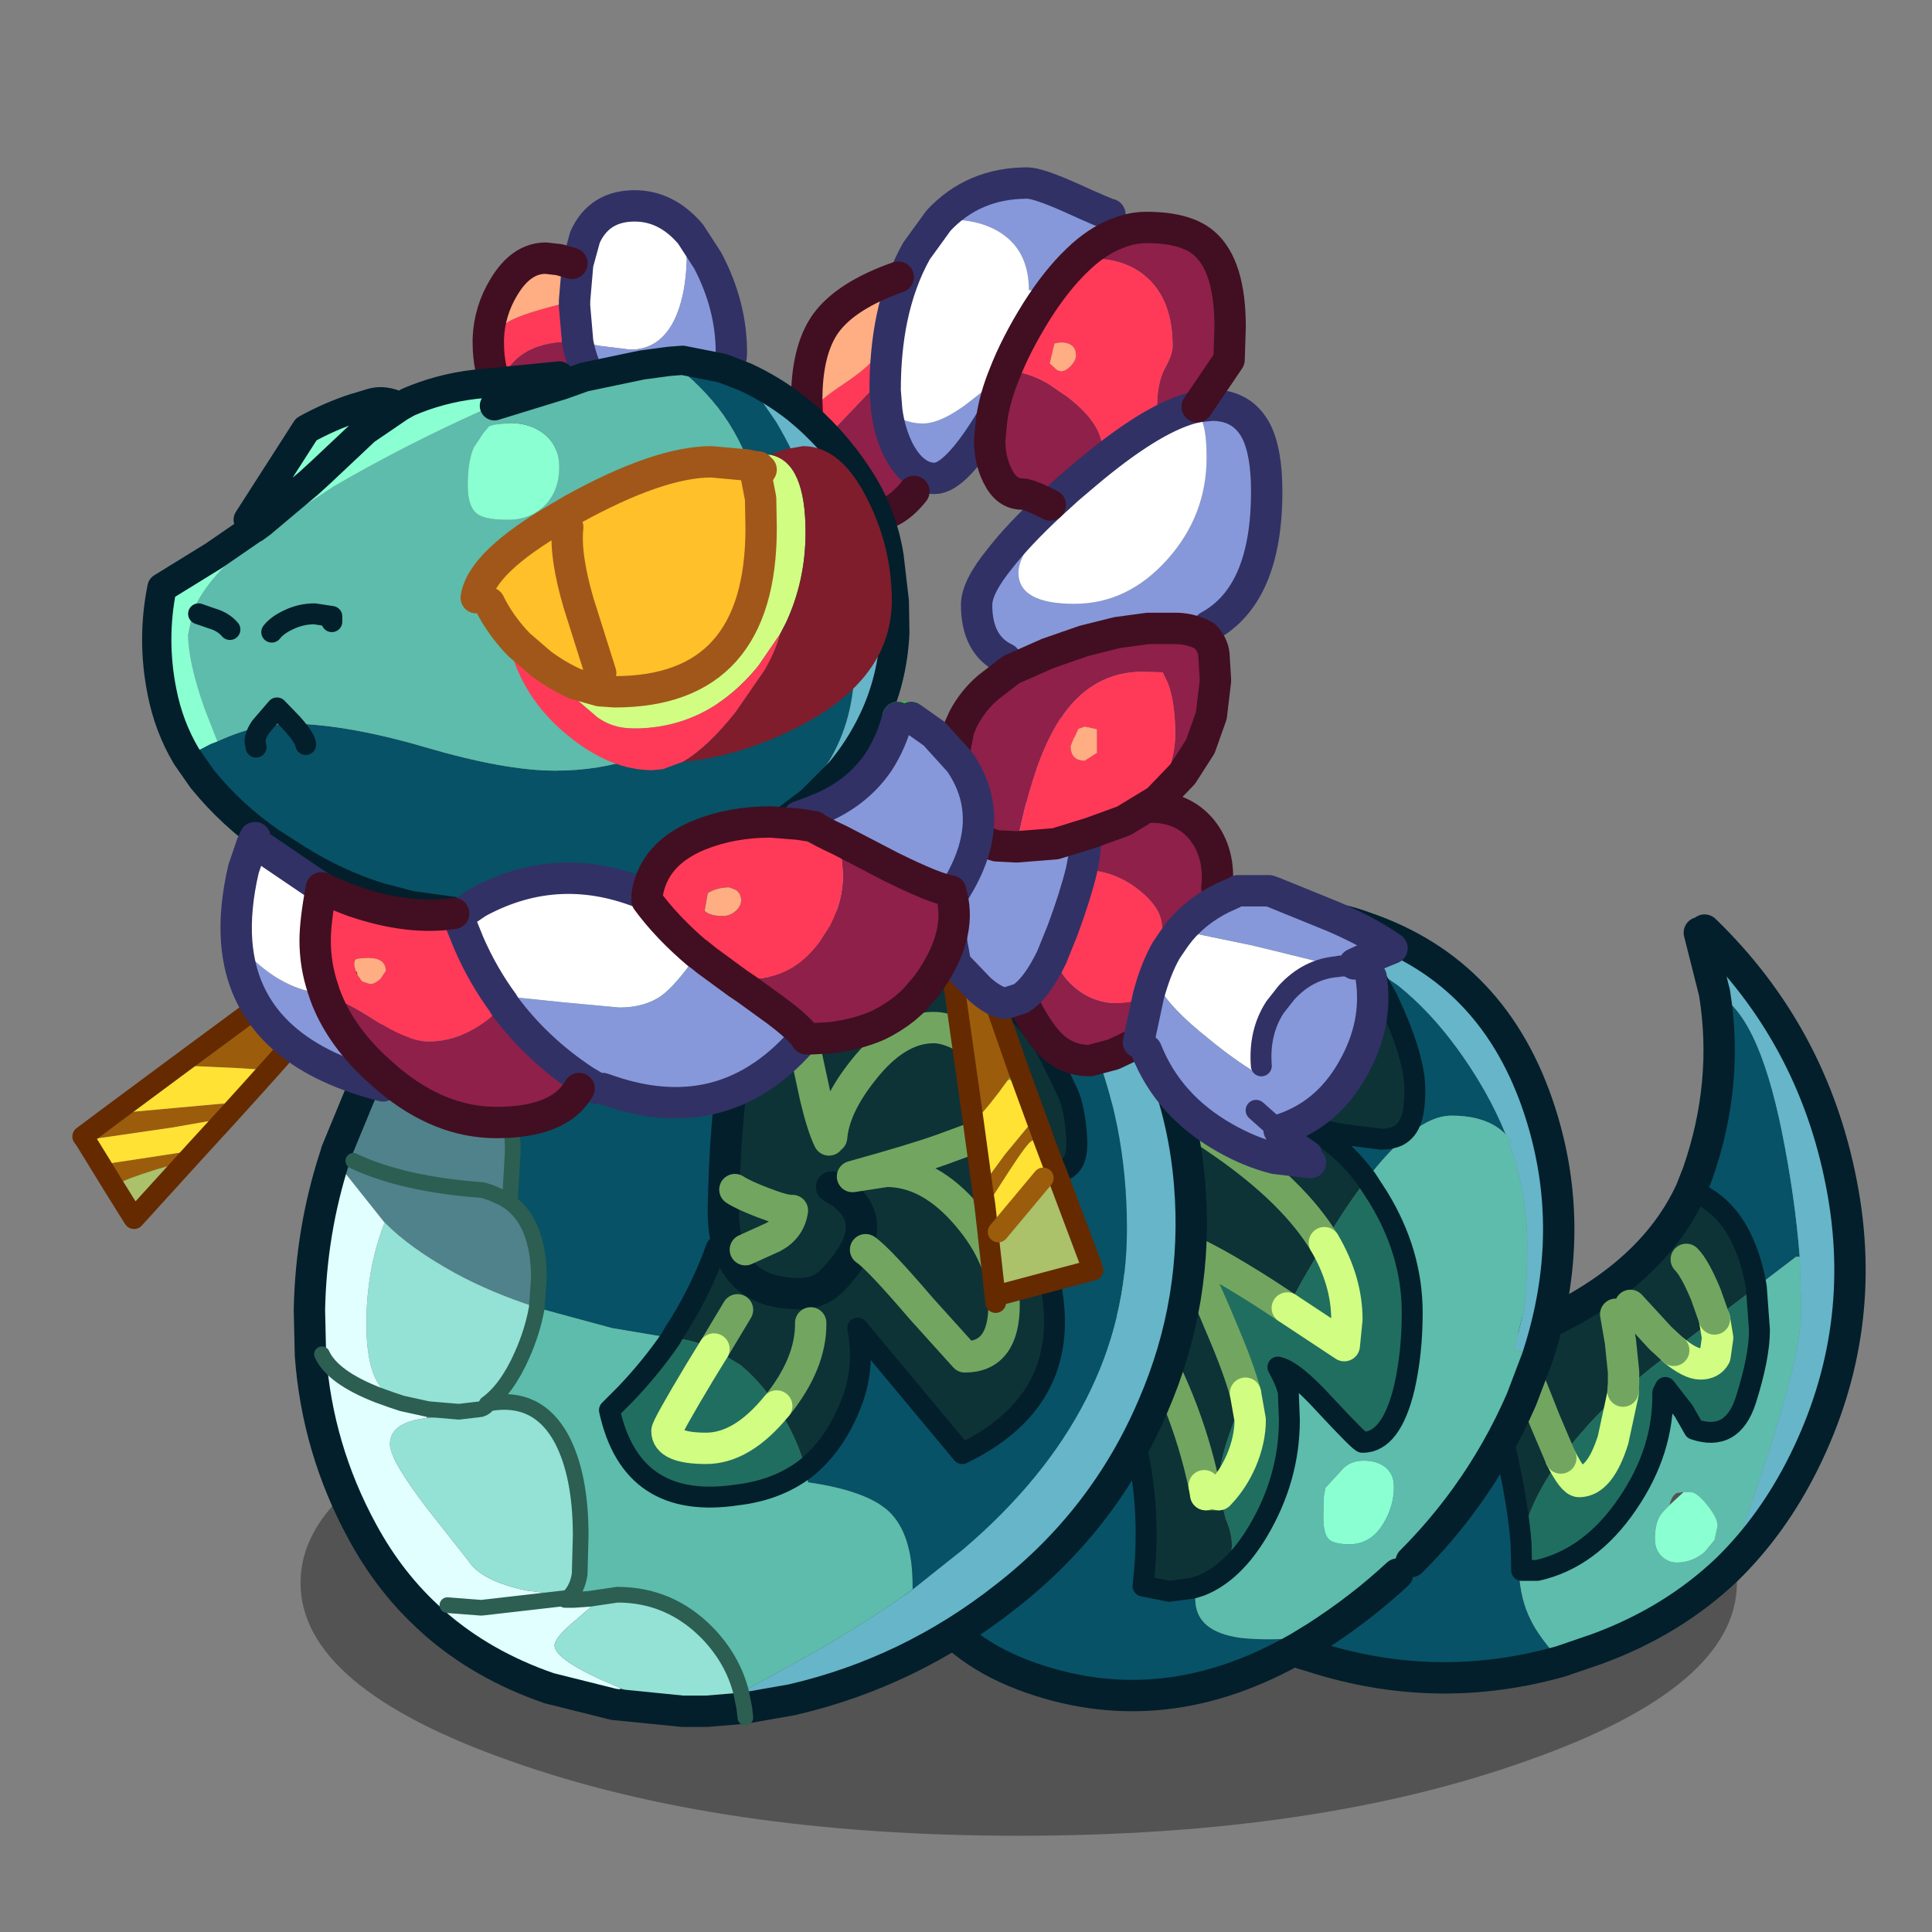 <svg xmlns:ffdec="https://www.free-decompiler.com/flash" xmlns:xlink="http://www.w3.org/1999/xlink" ffdec:objectType="frame" height="90" width="90" xmlns="http://www.w3.org/2000/svg"><rect width="100%" height="100%" fill="#808080" stroke="none"/><use ffdec:characterId="16" height="80.4" transform="translate(.25 5.1)" width="88" xlink:href="#a"/><defs><g id="a" transform="translate(-.25 -5.1)"><use ffdec:characterId="1" height="25.7" transform="matrix(.656 0 0 .917 14 61.95)" width="102" xlink:href="#b"/><use ffdec:characterId="2" height="25.25" transform="matrix(.487 0 0 .487 22.017 8.86)" width="26.25" xlink:href="#c"/><use ffdec:characterId="3" height="74.55" transform="matrix(.487 0 0 .487 59.682 42.596)" width="55.9" xlink:href="#d"/><use ffdec:characterId="4" height="77.7" transform="matrix(.487 0 0 .487 40.974 41.866)" width="66.45" xlink:href="#e"/><use ffdec:characterId="5" height="87.1" transform="matrix(.487 0 0 .487 13.683 38.03)" width="87.35" xlink:href="#f"/><use ffdec:characterId="6" height="35.75" transform="matrix(.487 0 0 .487 43.824 43.75)" width="15.55" xlink:href="#g"/><use ffdec:characterId="7" height="39.15" transform="matrix(.487 0 0 .487 43.539 35.822)" width="45.25" xlink:href="#h"/><use ffdec:characterId="8" height="66.5" transform="matrix(.487 0 0 .487 36.85 7.796)" width="47" xlink:href="#i"/><use ffdec:characterId="9" height="55.8" transform="matrix(.487 0 0 .487 6.62 16.103)" width="73.4" xlink:href="#j"/><use ffdec:characterId="10" height="31" transform="matrix(.487 0 0 .487 21.455 20.782)" width="41.25" xlink:href="#k"/><use ffdec:characterId="11" height="29.6" transform="matrix(.487 0 0 .487 3.371 42.837)" width="30.75" xlink:href="#l"/><use ffdec:characterId="12" height="41.75" transform="matrix(.487 0 0 .487 10.273 32.689)" width="74" xlink:href="#m"/></g><g id="c"><path d="m-3.05-5.55.7-2.55q1.35-3 4.75-3 3.05 0 5.35 2.7L7.4-6.85Q7.4-2.6 6.15-.1 4.75 2.65 2 2.65L-.85 2.3l-2.2-.35-.3-3.45v-.55l.3-3.5" fill="#fff" fill-rule="evenodd" transform="translate(13.1 12.6)"/><path d="M7.75-8.4 9.4-5.85q2.25 4.3 2.25 8.75 0 2.2-2.75 4.25-2.65 2-5.15 2l-1.55-.1-.3-.1h-.05L-.1 7.65q-2.25-2.1-2.95-5.7l2.2.35L2 2.65q2.75 0 4.15-2.75Q7.4-2.6 7.4-6.85l.35-1.55" fill="#8698d9" fill-rule="evenodd" transform="translate(13.1 12.6)"/><path d="M-11.6 1.6q.1-2.65 1.5-4.95 1.65-2.75 4-2.75l1.3.15 1.2.35.55.05-.3 3.5-.25.1Q-8.3-.85-9.7 0q-1.1.65-1.9 1.6" fill="#ffad82" fill-rule="evenodd" transform="translate(13.1 12.6)"/><path d="M-10.65 6.5q-.95-1.95-.95-4.5v-.4q.8-.95 1.9-1.6 1.4-.85 6.1-1.95l.25-.1v.55l.3 3.45-.7-.05q-5.55 0-6.9 4.6" fill="#ff3a58" fill-rule="evenodd" transform="translate(13.1 12.6)"/><path d="M1.85 8.95-.35 11l-2 .15q-4.25 0-6.75-2.5-.95-.95-1.55-2.15 1.35-4.6 6.9-4.6l.7.05q.7 3.6 2.95 5.7l1.95 1.3" fill="#8f2049" fill-rule="evenodd" transform="translate(13.1 12.6)"/><path d="m20.85 4.2 1.65 2.55q2.25 4.3 2.25 8.75 0 2.2-2.75 4.25-2.65 2-5.15 2l-1.55-.1-.3-.1m-4.95-14.5.7-2.55q1.35-3 4.75-3 3.05 0 5.35 2.7m-10.8 10.35q.7 3.6 2.95 5.7l1.95 1.3m-4.9-7-.3-3.45v-.55l.3-3.5" fill="none" stroke="#313166" stroke-linecap="round" stroke-linejoin="round" stroke-width="3"/><path d="m14.95 21.55-2.2 2.05-2 .15q-4.25 0-6.75-2.5-.95-.95-1.55-2.15-.95-1.95-.95-4.5v-.4q.1-2.65 1.5-4.95Q4.65 6.5 7 6.5l1.3.15L9.5 7" fill="none" stroke="#410f21" stroke-linecap="round" stroke-linejoin="round" stroke-width="3"/><path d="M15 21.55h-.05" fill="none" stroke="#0f0" stroke-linecap="round" stroke-linejoin="round" stroke-width="3"/></g><g id="d"><path d="M-1.2 34.2q-11.5 3.25-22.95-.2l-1.8-.55V31.5q1.15-7.2 3.3-12.85 3.15-8.25 7.95-11.9l-.15-.8L-9 4.35q3.5 11.95 4 18.6L-5.2 25v.6q.1 2.65 1.15 4.7.75 1.55 2.85 3.9m13.25-45.1-.15-1.6q3-8.6 1.6-17.25 4.1 1.7 6.45 13.3 1.25 6.2 1.7 11.95h-.35l-3.8 2.9q-.35-2.1-1.05-3.8-1.45-3.65-4.4-5.1v-.4" fill="#075266" fill-rule="evenodd" transform="translate(27.95 37.25)"/><path d="M12.05-10.9v.4q2.95 1.45 4.4 5.1.7 1.7 1.05 3.8l-4 3.05-.85-2.4q-1.05-2.5-1.85-3.3.8.8 1.85 3.3l.85 2.4q-2.2 1.65-3.9 3L8.35 3.3 5.45.15l2.9 3.15L9.6 4.45 7.35 6.2l-1.7 1.4-.85-.05V6.5l-.3-2.9L4.05 1l.45 2.6.3 2.9v1.05l-.05.8-.3.2Q1 11.75-1.2 14.75l-1.55-3.65q-2.5-6.4-2.95-6.85.45.45 2.95 6.85l1.55 3.65q-3.15 4.3-3.8 8.2-.5-6.65-4-18.6l2.95-1q13.1-5 17.3-14.2l.8-.05" fill="#0d3337" fill-rule="evenodd" transform="translate(27.95 37.25)"/><path d="m13.5 1.45.3 1.8L13.55 5q-.4.75-1.4.75-.95 0-2.55-1.3 1.6 1.3 2.55 1.3 1 0 1.4-.75l.25-1.75-.3-1.8 4-3.05.3 4.1q0 2.6-1.3 6.7-1.3 4.05-4.95 2.8l-1-1.75L8.8 8l-.25.5q.1 5.55-3.35 10.6-3.55 5.25-8.65 6.4h-1.5L-5 22.95q.65-3.9 3.8-8.2Q-.05 17 .55 17q2 0 3.25-4l.95-4.4L3.8 13q-1.25 4-3.25 4-.6 0-1.75-2.25 2.2-3 5.65-6.2l.3.05v-.25l.9-.75 1.7-1.4L9.6 4.45q1.7-1.35 3.9-3" fill="#206e5f" fill-rule="evenodd" transform="translate(27.95 37.25)"/><path d="M14.7 25.4Q9.5 30.35 2.3 33l-3.5 1.2q-2.1-2.35-2.85-3.9-1.05-2.05-1.15-4.7l1.75-.1q5.1-1.15 8.65-6.4 3.45-5.05 3.35-10.6L8.8 8l1.75 2.25 1 1.75q3.65 1.25 4.95-2.8 1.3-4.1 1.3-6.7l-.3-4.1 3.8-2.9h.35L21.8.6q0 3.75-3 13.25l-3.25 9.55-.85 2m-5.5-6.15-.45.45-.35.4q-.6.8-.6 2.4 0 1.1.75 1.75.6.5 1.35.5 1.45 0 2.65-1l.95-1.15.3-1.35q0-.75-1-2T11.15 18h-.6l-.65.1q-.5.25-.7 1.15" fill="#5dbcab" fill-rule="evenodd" transform="translate(27.95 37.25)"/><path d="m12.05-35.5.5-.25q10.35 10 13.1 24.3 2.7 13.9-3.6 26.6Q19.1 21.1 14.7 25.4l.85-2 3.25-9.55q3-9.5 3-13.25l-.15-5.1q-.45-5.75-1.7-11.95-2.35-11.6-6.45-13.3l-1.45-5.75" fill="#66b5c8" fill-rule="evenodd" transform="translate(27.95 37.25)"/><path d="M10.55 18h.6q.65 0 1.65 1.25 1 1.25 1 2l-.3 1.35-.95 1.15q-1.2 1-2.65 1-.75 0-1.35-.5-.75-.65-.75-1.75 0-1.6.6-2.4l.35-.4.45-.45L10.55 18" fill="#8affd1" fill-rule="evenodd" transform="translate(27.95 37.25)"/><path d="M40.5 1.5q10.35 10 13.1 24.3 2.7 13.9-3.6 26.6-2.95 5.95-7.35 10.25-5.2 4.95-12.4 7.6l-3.5 1.2q-11.5 3.25-22.95-.2L2 70.7l-.5-.2m39.95-63L40 1.75m1.45 5.75q1.4 8.65-1.6 17.25l-.65 1.65Q35 35.6 21.9 40.6l-2.95 1-5.85 1.6-1.35.3" fill="none" stroke="#031f2b" stroke-linecap="round" stroke-linejoin="round" stroke-width="3"/><path d="M37.55 41.7q1.6 1.3 2.55 1.3 1 0 1.4-.75l.25-1.75-.3-1.8M26.75 52q1.15 2.25 1.75 2.25 2 0 3.25-4l.95-4.4v-.25" fill="none" stroke="#d1fd82" stroke-linecap="round" stroke-linejoin="round" stroke-width="3"/><path d="m41.45 38.7-.85-2.4q-1.05-2.5-1.85-3.3m-1.2 8.7-1.25-1.15-2.9-3.15m-.65 7.4v-1.05l-.3-2.9-.45-2.6M26.75 52l-1.55-3.65q-2.5-6.4-2.95-6.85m10.5 3.3-.05.8" fill="none" stroke="#72a660" stroke-linecap="round" stroke-linejoin="round" stroke-width="3"/><path d="M40 26.75q2.95 1.45 4.4 5.1.7 1.7 1.05 3.8l.3 4.1q0 2.6-1.3 6.7-1.3 4.05-4.95 2.8l-1-1.75-1.75-2.25-.25.5q.1 5.55-3.35 10.6-3.55 5.25-8.65 6.4H23l-.05-2.55q-.5-6.65-4-18.6" fill="none" stroke="#031f2b" stroke-linecap="round" stroke-linejoin="round" stroke-width="2"/></g><g id="e"><path d="m-25-6.2 2.5-5 1.25.6-1.25-.65 5.85-10.5 5.15-8.35q4.15-3.45 8.3-5.25l5.05-.25-.35-1.3.2-.05 6.6-.3-.05.65q1.85.25 3.6 1.95l-.5 1 2.25 1.2 1.75 3.1Q18-23.75 18-20.6q0 2.25-.5 3.25-.35.75-1.05 1.15-.7.35-1.7.35l-3.9-.5-3.4-.7h-.1l-.05-.05H5.75 7.3l.05.05h.1q3.35 1.5 5.95 5.05-1.95 2.5-4.05 6.05l-2.1 3.6L5.8.3 3.75-1.05Q-1.8-4.6-4.5-5.6q1.35 1.35 4 7.8 1.65 3.85 2.3 6.25Q-.75 14.25-.75 17l-1.4.3Q-3.9 9.05-8.4 1.65q-5.55-9-12.85-12.25 7.3 3.25 12.85 12.25 4.5 7.4 6.25 15.65l.15.85h1.25l.05-.05.6 2.35q.6 1.4.6 2.55 0 1.6-1.75 2.8-.8.5-1.2 1.05l-.8.25-2.25.3-2.5-.5q1.1-9.55-1.9-17.4-3.75-9.8-13.35-14.85L-25-6.2m9.5-14.9q1.7-.85 6.1.75 4.5 1.65 9.1 4.9 6.75 4.7 9.65 9.5-2.9-4.8-9.65-9.5-4.6-3.25-9.1-4.9-4.4-1.6-6.1-.75" fill="#0d3337" fill-rule="evenodd" transform="translate(33.2 38.85)"/><path d="M6.95 32.75q-12.8 7.4-25.6 2.95-13.6-4.7-13-19.95.35-8.35 6.3-21.25l.6.15h1.5Q-13.65-.3-9.9 9.5q3 7.85 1.9 17.4l2.5.5 2.25-.3.25 1.05q0 3.1 4.3 3.7 2.2.25 5.2.05l.45.85m.5-49.8 3.4.7 3.9.5q1 0 1.7-.35.7-.4 1.05-1.15.5-1 .5-3.25 0-3.15-2.65-8.75l-1.75-3.1 2.8 1.9q3 2.4 5.6 5.95 3 4.1 4.7 8.3-1.75-1.8-5.2-1.8-2.1 0-4.6 2.25-1.7 1.45-3.5 3.85-2.6-3.55-5.95-5.05" fill="#075266" fill-rule="evenodd" transform="translate(33.2 38.85)"/><path d="M13.25-36.1Q25.7-31.85 30-18.4 33.65-7 29.75 4.95l-2.25-.7.85-3.4q.4-2.35.4-6.7 0-4.85-1.75-9.6l.25-.15-.55-.7Q25-20.5 22-24.6q-2.6-3.55-5.6-5.95l-2.8-1.9-1.75-2.2 1.4-1.45" fill="#66b5c8" fill-rule="evenodd" transform="translate(33.2 38.85)"/><path d="m29.7 5.1-1.5 3.95q-2.2 5.05-5.35 9.4-2.35 3.25-5.2 6.1l-1.3 1.2q-3.55 3.3-7.85 6.05l-1.55.95-.45-.85q-3 .2-5.2-.05-4.3-.6-4.3-3.7l-.25-1.05.8-.25Q.65 25.6 3 21.65 6 16.6 6 11l-.1-2.6q-.15-.9-1-2.45 1.5.3 4.5 3.6 3.35 3.6 3.6 3.6 2.75 0 4-5.25.75-3.3.75-7.15 0-5.75-3.25-11.05L13.4-12q1.8-2.4 3.5-3.85 2.5-2.25 4.6-2.25 3.45 0 5.2 1.8l.55.7-.25.15q1.75 4.75 1.75 9.6 0 4.35-.4 6.7l-.85 3.4 2.2.85M9.75 22.4q.5.5 2 .5 2.05 0 3.25-2 1-1.65 1-3.5 0-1.35-1-2-.75-.5-1.9-.5-1.2 0-1.95.75l-1.7 1.85-.15.8-.05 1.95q0 1.65.5 2.15" fill="#5dbcab" fill-rule="evenodd" transform="translate(33.2 38.85)"/><path d="M9.75 22.4q-.5-.5-.5-2.15l.05-1.95.15-.8 1.7-1.85q.75-.75 1.95-.75 1.15 0 1.9.5 1 .65 1 2 0 1.85-1 3.5-1.2 2-3.25 2-1.5 0-2-.5" fill="#8affd1" fill-rule="evenodd" transform="translate(33.2 38.85)"/><path d="m5.8.3 1.45-2.65 2.1-3.6Q11.45-9.5 13.4-12l1.1 1.7Q17.75-5 17.75.75q0 3.85-.75 7.15-1.25 5.25-4 5.25-.25 0-3.6-3.6-3-3.3-4.5-3.6.85 1.55 1 2.45L6 11q0 5.6-3 10.65-2.35 3.95-5.45 5.2.4-.55 1.2-1.05Q.5 24.6.5 23q0-1.15-.6-2.55l-.6-2.35q1.3-1.35 2.1-3.2.85-2 .85-3.9L1.8 8.45 2.25 11q0 1.9-.85 3.9-.8 1.85-2.1 3.2l-.05.05H-2l-.15-.85 1.4-.3q0-2.75 2.55-8.55-.65-2.4-2.3-6.25-2.65-6.45-4-7.8 2.7 1 8.25 4.55L5.8.3l5.45 3.6.25-2.5q0-3.7-2.15-7.35Q11.5-2.3 11.5 1.4l-.25 2.5L5.8.3" fill="#206e5f" fill-rule="evenodd" transform="translate(33.2 38.85)"/><path d="M42.55 32.9q-2.9-4.8-9.65-9.5-4.6-3.25-9.1-4.9-4.4-1.6-6.1-.75M39 39.15l-2.05-1.35q-5.55-3.55-8.25-4.55 1.35 1.35 4 7.8 1.65 3.85 2.3 6.25m-3.95 8.85Q29.3 47.9 24.8 40.5q-5.55-9-12.85-12.25M32.45 57H31.2" fill="none" stroke="#72a660" stroke-linecap="round" stroke-linejoin="round" stroke-width="3"/><path d="M41.5 1.6h.05q2.45.25 4.9 1.15Q58.9 7 63.2 20.45q3.65 11.4-.25 23.35l-.05.15-1.5 3.95q-2.2 5.05-5.35 9.4-2.35 3.25-5.2 6.1m-1.3 1.2Q46 67.9 41.7 70.65l-1.55.95q-12.8 7.4-25.6 2.95-13.6-4.7-13-19.95.35-8.35 6.3-21.25l.3-.6.05-.1 2.5-5v-.05l5.85-10.5 5.15-8.35Q25.85 5.3 30 3.5q2.35-1.05 4.7-1.55l.2-.05 6.6-.3" fill="none" stroke="#031f2b" stroke-linecap="round" stroke-linejoin="round" stroke-width="3"/><path d="M41.45 2.25q1.85.25 3.6 1.95l1.75 2.2 1.75 3.1q2.65 5.6 2.65 8.75 0 2.25-.5 3.25-.35.75-1.05 1.15-.7.35-1.7.35l-3.9-.5-3.4-.7q3.35 1.5 5.95 5.05l1.1 1.7q3.25 5.3 3.25 11.05 0 3.85-.75 7.15-1.25 5.25-4 5.25-.25 0-3.6-3.6-3-3.3-4.5-3.6.85 1.55 1 2.45l.1 2.6q0 5.6-3 10.65-2.35 3.95-5.45 5.2l-.8.25-2.25.3-2.5-.5q1.1-9.55-1.9-17.4-3.75-9.8-13.35-14.85h-1.5m30.5-11.75h1.55l.05.05h.1" fill="none" stroke="#031f2b" stroke-linecap="round" stroke-linejoin="round" stroke-width="2"/><path d="M42.55 32.9q2.15 3.65 2.15 7.35l-.25 2.5-5.45-3.6m-4 8.15.45 2.55q0 1.9-.85 3.9-.8 1.85-2.1 3.2l-.05.05m-1.25 0-.15-.85" fill="none" stroke="#d1fd82" stroke-linecap="round" stroke-linejoin="round" stroke-width="3"/></g><g id="f"><path d="m-7.55 6.05.15-.3q2.6-3.95 4.2-8.4l1.05-.2q-.45-1.6-.4-3.7l.05-1.6v-.05q.2-7.6 1.45-15.25.4-2.4 0-4.45-.9-4.15-5.15-6.65l-.1-.05.6-1.3q2.25-2.2 4.7-3.6l.75.2q4.75 1.6 7.7 5.1 1.95 2.35 3.1 5.55l.5-.25 3.45-.25q4.45-.2 8.35 2.05 3.9 2.3 5.95 6.4l1.55 3.2q.75 1.65.9 4.55.15 2.85-1.75 3.05l-2.6-.6-3.65-1-.2.65q3.25 3.8 4.85 8.6 4.5 13.5-7.6 19.35l-10-12q.75 3.85-.7 7.4-1.55 3.85-4.3 6.05-.65-2.5-2.1-4.95l-.65-1.05q-1.6-2.4-3.5-3.95l-2.5-1.5Q-5 6.4-6.8 6.1l-.75-.05m6.35-2.7L-3.45 7.1l2.25-3.75m1.5-31.5q.35.9 2.5 2.95 2.05 1.95 2.5 3.8l.95 4.4q.65 2.75 1.3 4.1l.15-.2.1-.05q.25-2.95 3.05-6.45 3.2-4.05 6.7-4.05 2.15 0 5.25 2.5 3.25 2.6 3.25 4.75 0 1.25-3.75 2.9l-.2.1-.1.05-.2.1L18.4-12q-2.8 1-8.6 2.6l3.25-.5q4.15 0 7.75 4.25 3.5 4.1 3.5 8.5 0 5-3.75 5l-4.15-4.6Q12.25-1.6 11.05-2.4q1.2.8 5.35 5.65l4.15 4.6q3.75 0 3.75-5 0-4.4-3.5-8.5-3.6-4.25-7.75-4.25l-3.25.5q5.8-1.6 8.6-2.6l3.4-1.25.2-.1.1-.05.2-.1q3.75-1.65 3.75-2.9 0-2.15-3.25-4.75-3.1-2.5-5.25-2.5-3.5 0-6.7 4.05-2.8 3.5-3.05 6.45l-.1.05-.15.2q-.65-1.35-1.3-4.1l-.95-4.4q-.45-1.85-2.5-3.8Q.65-27.25.3-28.15M5.8 4.6q.05 3.85-3.2 7.9l-.05.05.05-.05q3.25-4.05 3.2-7.9m-6.25-7L2.2-3.6q1.6-.85 1.85-2.55-.75.05-2.8-.75-1.85-.7-2.7-1.25.85.55 2.7 1.25 2.05.8 2.8.75Q3.8-4.45 2.2-3.6L-.45-2.4m8.25-6 .9.55q2.85 2.05 1.55 5.1Q9.6-1.3 8 .4 6.75 1.75 4.9 1.8q-5.7.1-7.05-4.65Q-.8 1.9 4.9 1.8 6.75 1.75 8 .4q1.6-1.7 2.25-3.15 1.3-3.05-1.55-5.1l-.9-.55" fill="#0d3337" fill-rule="evenodd" transform="translate(43.65 43.85)"/><path d="M-23.2-7.4h.25l.25-4.4q0-4.25-1.7-7.85-1.85-3.95-5.05-5.5h-1.5l-1-.8q4.15-5.05 10-8.55 7.9-4.7 15.65-.1l.1.05q4.25 2.5 5.15 6.65.4 2.05 0 4.45Q-2.3-15.8-2.5-8.2v.05l-.05 1.6q-.05 2.1.4 3.7l-1.05.2q-1.6 4.45-4.2 8.4l-.15.3-5.65-.95-7.2-1.95.2-2.8q0-5.5-3.1-7.5l.05-.05.05-.2m38.75 37.5v-.4q0-4.95-2.3-7.1-2.15-1.95-7.7-2.75l-.25-1.3q2.75-2.2 4.3-6.05 1.45-3.55.7-7.4l10 12q12.1-5.85 7.6-19.35-1.6-4.8-4.85-8.6l.2-.65 3.65 1 2.6.6q1.9-.2 1.75-3.05-.15-2.9-.9-4.55l-1.55-3.2q-2.05-4.1-5.95-6.4-3.9-2.25-8.35-2.05l-3.45.25-.5.25q-1.15-3.2-3.1-5.55l8.1-1.2q11.3 0 16.75 12.25 3.75 8.45 3.75 18.75 0 17.3-15.65 30.65l-4.85 3.85" fill="#075266" fill-rule="evenodd" transform="translate(43.65 43.85)"/><path d="m-.85 39.95 7-3.85q5.2-3 9.4-6l4.85-3.85Q36.05 12.9 36.05-4.4q0-10.3-3.75-18.75Q26.85-35.4 15.55-35.4l-8.1 1.2q-2.95-3.5-7.7-5.1l-.25-.5q6.8-3.8 15.2-1.95 11.95 2.55 19.45 12.3 6.95 9.1 7.9 20.8.9 11.05-3.5 21.2-4.65 10.9-14.1 18.25-9.2 7.25-20.45 9.85l-4.55.8-.3-1.5" fill="#66b5c8" fill-rule="evenodd" transform="translate(43.65 43.85)"/><path d="M-30.95-25.15h1.5q3.2 1.55 5.05 5.5 1.7 3.6 1.7 7.85l-.25 4.4h-.25l-.1.2-.25-.1-1.1-.5-.9-.3 2.2.95h.05q3.1 2 3.1 7.5l-.2 2.8-.1-.05q-4.3-1.4-7.7-3.25-4.35-2.4-6.75-4.85l-.1-.1-3.9-4.9-.05-.15-.75-1 .1-.3.1-.35 2.6-6.3q2.1-4.3 5-7.85l1 .8m-7 14.25q4.75 2.25 12.4 2.8-7.65-.55-12.4-2.8" fill="#50828b" fill-rule="evenodd" transform="translate(43.65 43.85)"/><path d="m-39.75-11.15.75 1 .05.15 3.9 4.9.1.1Q-36.7-.55-36.7 4.7q0 5.65 2.4 6.95l-.05.3 1.05.35 2.5.55-.15.85q-3.5.4-3.5 2.5 0 1.5 3.6 6.2l3.9 4.95q1.25 1.95 5.55 2.85l4 .5v.2l-.3.2h.85l1.45-.1.95.1-2.25 1.95q-2 1.65-2 2.4 0 1.45 6 3.95l.3.15-.55 1.55H-13l-6.2-1.55q-6.4-2.2-11.05-6.3l-.1-.1-.05-.05q-4-3.55-6.7-8.55-4.3-7.9-4.95-16.85l-.1-4.35q.15-7.5 2.4-14.5m10.8 42.75 3.25.25 8.3-.95-8.3.95-3.25-.25m-5.4-19.65-1.25-.45q-4.35-1.7-5.35-3.9 1 2.2 5.35 3.9l1.25.45" fill="#e1ffff" fill-rule="evenodd" transform="translate(43.65 43.85)"/><path d="M5.3 18.55q-2.7 2.05-6.5 2.5-10.15 1.55-12.25-8.1L-12 11.5q2.5-2.6 4.45-5.45l.75.05q1.8.3 3.35 1L-4.8 9.3q-3.15 5.25-3.15 5.65 0 1.65 3.75 1.65 3.45 0 6.75-4.05-3.3 4.05-6.75 4.05-3.75 0-3.75-1.65 0-.4 3.15-5.65l1.35-2.2 2.5 1.5q1.9 1.55 3.5 3.95l.65 1.05q1.45 2.45 2.1 4.95" fill="#206e5f" fill-rule="evenodd" transform="translate(43.65 43.85)"/><path d="m-20.4 3.15 7.2 1.95 5.65.95Q-9.5 8.9-12 11.5l-1.45 1.45q2.1 9.65 12.25 8.1 3.8-.45 6.5-2.5l.25 1.3q5.55.8 7.7 2.75 2.3 2.15 2.3 7.1v.4q-4.2 3-9.4 6l-7 3.85q-.8-3.15-3.2-5.65-3.6-3.7-8.65-3.7l-2.7.4-1.85-.25q.75-.8.95-2.1l.1-3.7q0-5.75-1.8-9.2-2.3-4.3-7-3.45l-.2.05q1.95-1.4 3.4-4.7 1-2.25 1.4-4.5" fill="#5dbcab" fill-rule="evenodd" transform="translate(43.65 43.85)"/><path d="M-34.95-5q2.4 2.45 6.75 4.85 3.4 1.85 7.7 3.25l.1.05q-.4 2.25-1.4 4.5-1.45 3.3-3.4 4.7l.2-.05q4.7-.85 7 3.45 1.8 3.45 1.8 9.2l-.1 3.7q-.2 1.3-.95 2.1l-.15-.05-4-.5q-4.3-.9-5.55-2.85l-3.9-4.95q-3.6-4.7-3.6-6.2 0-2.1 3.5-2.5l5.5-.35v-.5h-.3l-7.5-.8-1.05-.4q-2.4-1.3-2.4-6.95 0-5.25 1.75-9.7m19.55 36 2.7-.4q5.05 0 8.65 3.7 2.4 2.5 3.2 5.65l-3.3 1.8h-2.3l-5.95-2.2-.3-.15q-6-2.5-6-3.95 0-.75 2-2.4l2.25-1.95-.95-.1M-25 12.3q-.35.45-.75.55.4-.1.75-.55" fill="#94e1d5" fill-rule="evenodd" transform="translate(43.65 43.85)"/><path d="m36.1 49.9.15-.3q2.6-3.95 4.2-8.4m8.5 21.2q-2.7 2.05-6.5 2.5-10.15 1.55-12.25-8.1l1.45-1.45q2.5-2.6 4.45-5.45m30.8-17.55 3.65 1 2.6.6q1.9-.2 1.75-3.05-.15-2.9-.9-4.55l-1.55-3.2q-2.05-4.1-5.95-6.4-3.9-2.25-8.35-2.05l-3.45.25m-.5.25q-1.15-3.2-3.1-5.55-2.95-3.5-7.7-5.1l-.75-.2M66.7 33q3.25 3.8 4.85 8.6 4.5 13.5-7.6 19.35l-10-12q.75 3.85-.7 7.4-1.55 3.85-4.3 6.05" fill="none" stroke="#031f2b" stroke-linecap="round" stroke-linejoin="round" stroke-width="2"/><path d="M41.5 41q-.45-1.6-.4-3.7l.05-1.6v-.05q.2-7.6 1.45-15.25.4-2.4 0-4.45-.9-4.15-5.15-6.65l-.1-.05q-7.75-4.6-15.65.1-5.85 3.5-10 8.55-2.9 3.55-5 7.85l-2.6 6.3-.1.35-.1.3q-2.25 7-2.4 14.5l.1 4.35q.65 8.95 4.95 16.85 2.7 5 6.7 8.55l.05.05.1.1q4.65 4.1 11.05 6.3l6.2 1.55h.05l6.5.65h2.3l3.6-.3 4.55-.8q11.25-2.6 20.45-9.85 9.45-7.35 14.1-18.25 4.4-10.15 3.5-21.2-.95-11.7-7.9-20.8-7.5-9.75-19.45-12.3-8.4-1.85-15.2 1.95l-.5.3q-2.45 1.4-4.7 3.6M41.5 41q1.35 4.75 7.05 4.65 1.85-.05 3.1-1.4 1.6-1.7 2.25-3.15 1.3-3.05-1.55-5.1l-.9-.55" fill="none" stroke="#031f2b" stroke-linecap="round" stroke-linejoin="round" stroke-width="3"/><path d="m40.2 50.95 2.25-3.75m12.25-5.75q1.2.8 5.35 5.65l4.15 4.6q3.75 0 3.75-5 0-4.4-3.5-8.5-3.6-4.25-7.75-4.25l-3.25.5q5.8-1.6 8.6-2.6l3.4-1.25.2-.1.1-.05.2-.1q3.75-1.65 3.75-2.9 0-2.15-3.25-4.75-3.1-2.5-5.25-2.5-3.5 0-6.7 4.05-2.8 3.5-3.05 6.45l-.1.05-.15.2q-.65-1.35-1.3-4.1l-.95-4.4q-.45-1.85-2.5-3.8-2.15-2.05-2.5-2.95m2.25 40.7.05-.05q3.25-4.05 3.2-7.9M42.2 35.7q.85.55 2.7 1.25 2.05.8 2.8.75-.25 1.7-1.85 2.55l-2.65 1.2" fill="none" stroke="#72a660" stroke-linecap="round" stroke-linejoin="round" stroke-width="3"/><path d="M12.7 18.7h1.5q3.2 1.55 5.05 5.5 1.7 3.6 1.7 7.85l-.25 4.4h-.25m-.1.25q3.1 2 3.1 7.5l-.2 2.8q-.4 2.25-1.4 4.5-1.45 3.3-3.4 4.7l.2-.05q4.7-.85 7 3.45 1.8 3.45 1.8 9.2l-.1 3.7q-.2 1.3-.95 2.1l-.15.15-8.3.95-3.25-.25m13.55-.6 2.7-.4q5.05 0 8.65 3.7 2.4 2.5 3.2 5.65l.3 1.5.1.9M28.25 74.85l-1.45.1h-.85l.3-.2M2.7 51.45q1 2.2 5.35 3.9l1.25.45 1.05.35 2.5.55 2.95.25 2.1-.25q.4-.1.75-.55m1.7-19.45h-.05l-.2-.15-1.1-.5-.9-.3q-7.65-.55-12.4-2.8" fill="none" stroke="#2c5e52" stroke-linecap="round" stroke-linejoin="round" stroke-width="1.5"/><path d="M46.2 56.4q-3.3 4.05-6.75 4.05-3.75 0-3.75-1.65 0-.4 3.15-5.65l1.35-2.2" fill="none" stroke="#d1fd82" stroke-linecap="round" stroke-linejoin="round" stroke-width="3"/></g><g id="g"><path d="m-6.75-15.35.2-.6 2.05-.9.25.25 4 11.45-.75.3-.3.45Q-3.4-1.55-4.1-.95l-.6.1-2.05-14.5m2.95 21.1 2.2-3L.75-.1 1-.35l.45-.15L1.9.7 2 1v.05L1 1.4q-.45.2-2.2 2.9l-1.45 2.25-.6.85-.3.05-.2-1.3-.05-.4" fill="#9b5d0c" fill-rule="evenodd" transform="translate(7.75 17.85)"/><path d="m-4.7-.85.6-.1q.7-.6 2.8-3.45l.3.05v-.5l.75-.3L1.45-.5 1-.35.75-.1-1.6 2.75l-2.2 3-.9-6.6m1.15 8.3.3-.05.6-.85L-1.2 4.3Q.55 1.6 1 1.4l1-.35L3.15 4.1l-1.1.9-4.3 5.15-.95.35-.35-3.05" fill="#ffe234" fill-rule="evenodd" transform="translate(7.75 17.85)"/><path d="m-3.2 10.5.95-.35L2.05 5l1.1-.9.05.05 3.4 9.05.2.6-9.2 2.45-.2-.35-.6-5.35v-.05" fill="#abc16a" fill-rule="evenodd" transform="translate(7.75 17.85)"/><path d="M1 2.5 3.05 17l.9 6.6.05.4.2 1.3.35 3.05v.05l.6 5.35.05.35.05.65M7.5 12.7l-4-11.45M3.25 1l-2.05.9m8 15.45L7.5 12.7m3.4 9.25L9.75 18.9v-.05l-.1-.3-.45-1.2m1.7 4.6.05.05 3.4 9.05.2.6-9.2 2.45-.2-.35" fill="none" stroke="#652a00" stroke-linecap="round" stroke-linejoin="round" stroke-width="2"/><path d="m5.5 28 4.3-5.15" fill="none" stroke="#9b5d0c" stroke-linecap="round" stroke-linejoin="round" stroke-width="2"/></g><g id="h"><path d="m-3.1 6.6-.5.25-1.9.9-2.25.6Q-9.8 8.35-11.3 7q-1.25-1.15-2.55-3.65l-.5-.95q1.5-.95 2.95-3.95l.55.15q.05 1.35 1.6 2.7 1.8 1.55 4.15 1.55 1.65 0 2.95-.7L-3.1 6.6m-5.05-21.05.8-.2q1.4-.95 2.85-1.15l2.65-.1q3 0 4.8 2.15 1.8 2.25 1.45 5.6l.5.95Q2.5-6 .9-4.1l-1.75-.3q0-1.85-2.25-3.6-2.4-1.9-5.4-1.9l-.05.05q.45-2.2.45-3.8l-.05-.8" fill="#8f2049" fill-rule="evenodd" transform="translate(22.6 19.55)"/><path d="m5.9-7.65.5-.25h3l.55.2 5.65 2.3q3.45 1.5 5.55 3l-2.7 1.1.7 1.65q.7 4.5-1.75 8.8-2.5 4.45-7.05 5.85l3.05 2.1-.05 1-3.4-.4q-2.4-.6-4.85-2-5.35-3.05-7.45-8.35l-.75-.75.95-4.45 1.05-.8q1 1.95 4.7 4.9 2.5 2.05 4.6 3.3l.05.05.4-.75q-.25-3.2 1.3-5.6l1.1-1.4q2.1-2.3 4.95-2.5l-6.05-1.5-2.3-.55L.9-4.1q1.6-1.9 4-3.1l1-.45M-14.35 2.4l-1.4.45q-1 0-2.5-1.3L-20.6-.9l-.35-1.95-.15-1.8q0-4.85 2.9-9.5l1.95-3.25q4.35-1.25 6.05-.05 1.7 1.25 2.05 3l.05.8q0 1.6-.45 3.8-.6 2.45-1.8 5.7l-1.05 2.6q-1.45 3-2.95 3.95m32.8-3.7-.15.05-.75.35.75-.35.15-.05M10.35 15l-.1-.1-.3-.2-1.8-1.6 1.8 1.6.3.2.1.1m7.2-15.9-.4.2h-1L16-.65l.15-.05h1l.4-.2" fill="#8698d9" fill-rule="evenodd" transform="translate(22.6 19.55)"/><path d="m-.85-4.4 1.25.95-.85 1.25q-1 1.75-1.7 4.35-1.3.7-2.95.7-2.35 0-4.15-1.55-1.55-1.35-1.6-2.7l-.55-.15 1.05-2.6q1.2-3.25 1.8-5.7l.05-.05q3 0 5.4 1.9Q-.85-6.25-.85-4.4" fill="#ff3a58" fill-rule="evenodd" transform="translate(22.6 19.55)"/><path d="m.4-3.45.5-.65 6.75 1.4 2.3.55L16-.65q-2.85.2-4.95 2.5l-1.1 1.4q-1.55 2.4-1.3 5.6l-.4.75-.05-.05Q6.1 8.3 3.6 6.25-.1 3.3-1.1 1.35l-1.05.8q.7-2.6 1.7-4.35L.4-3.45" fill="#fff" fill-rule="evenodd" transform="translate(22.6 19.55)"/><path d="m19 26.4-1.9.9-2.25.6q-2.05 0-3.55-1.35-1.25-1.15-2.55-3.65m6.5-18q1.4-.95 2.85-1.15l2.65-.1q3 0 4.8 2.15 1.8 2.25 1.45 5.6" fill="none" stroke="#410f21" stroke-linecap="round" stroke-linejoin="round" stroke-width="3"/><path d="M29 11.65h3l.55.2 5.65 2.3q3.45 1.5 5.55 3l-2.7 1.1-.15.05-.75.35m1.6 1.25q.7 4.5-1.75 8.8-2.5 4.45-7.05 5.85m3 3.1-3.4-.4q-2.4-.6-4.85-2-5.35-3.05-7.45-8.35m-12-4.95-1.4.45q-1 0-2.5-1.3L2 18.65l-.35-1.95-.15-1.8q0-4.85 2.9-9.5l1.95-3.25Q10.7.9 12.4 2.1q1.7 1.25 2.05 3l.05.8q0 1.6-.45 3.8-.6 2.45-1.8 5.7L11.2 18q-1.45 3-2.95 3.95m19.25-9.6 1-.45M23 16.1l.5-.65q1.6-1.9 4-3.1M23 16.1l-.85 1.25q-1 1.75-1.7 4.35l-.95 4.45" fill="none" stroke="#313166" stroke-linecap="round" stroke-linejoin="round" stroke-width="3"/><path d="m32.95 34.55 3.05 2.1m-4.75-8.25q-.25-3.2 1.3-5.6l1.1-1.4q2.1-2.3 4.95-2.5l.15-.05h1l.4-.2m-9.4 14 1.8 1.6.3.2.1.1" fill="none" stroke="#313166" stroke-linecap="round" stroke-linejoin="round" stroke-width="2"/></g><g id="i"><path d="M-9.4-28.15q3.35-3.6 8.5-3.6 1 0 4.05 1.35 3.4 1.55 3.85 1.65l.75 1.8q-2 .75-3.85 2.55-1.1.15-1.8.5-1.05.55-2.6 2.4h-.25q0-3.6-2.5-5.35-2-1.4-5.15-1.4l-1 .1m24.75 17.8 1.4-.15Q19.7-10.5 21-8q1 2 1 5.75 0 9.9-5.55 12.9l-.35.95q-1.2-.7-2.7-.75h-2.75l-2.95.4-3.2.8-3.45 1.2-3.5 1.55-.55-1.05q-2.75-1.3-2.75-5.15 0-1.7 2.25-4.45 1.7-2.2 4.8-5.1l.45.45q-3.5 4.15-3.5 6 0 3 5.35 3 5.1 0 8.9-4.25 3.75-4.2 3.75-9.75 0-3.05-.7-4l-.5-.5.3-.35M-4.3-9.2q-3.45 5.7-5.45 5.7-.75 0-1.4-.35-1.2-.65-2.1-2.4-.85-1.75-1.1-3.8 1.6 1.3 3.45 1.3 1.95 0 5-2.5l2.8-2.2q-.9 2.2-1.2 4.25" fill="#8698d9" fill-rule="evenodd" transform="translate(23.5 33.25)"/><path d="M3.9-24.4q1.85-1.8 3.85-2.55 1.35-.55 2.75-.55 3.75 0 5.5 1.5 2.5 2.15 2.5 8l-.1 3.15-3.05 4.5-.6.15-3.25.2q0-2.65.75-4t.75-2.15q0-4.4-2.5-6.6-2-1.75-5-1.75l-1.6.1m-7 10.95.35-.3q1.75 0 3.85 1.2l1.9 1.3Q6.25-8.7 6.25-6.4q0 .45-1.6 2.5L3-2.5 1.3-.95Q-.75-2-1.4-2q-1.5 0-2.35-1.75-.75-1.5-.75-3.4l.2-2.05q.3-2.05 1.2-4.25M16.1 11.6q.75.8.85 1.75l.15 2.5-.4 3.35-1.05 2.95-1.7 2.65-2.4 2.5q1.7-3.75 1.7-6.3 0-3.05-.7-4.9l-.5-1.05L10.1 15q-4.65 0-7.6 4.15v.05l-.25.3q-2.65 4.05-4.2 12.25l-1.9-.1q-1.75-.45-2.9-1.9-1.1-1.3-1.3-2.85-.3-1.9.1-3.85l.5-2.6.45-1q.9-1.7 2.35-2.95l2.2-1.7 3.5-1.55 3.45-1.2 3.2-.8 2.95-.4h2.75q1.5.05 2.7.75M-11.15-3.85l-.6 1.6Q-13.55 0-15.4 0q-2.9 0-4.85-3.75l-.45-.95-.2-.5-.15-.3 1.9-2.95 3.15-3.3 1.65 1.7q.25 2.05 1.1 3.8.9 1.75 2.1 2.4" fill="#8f2049" fill-rule="evenodd" transform="translate(23.5 33.25)"/><path d="m3.9-24.4 1.6-.1q3 0 5 1.75 2.5 2.2 2.5 6.6 0 .8-.75 2.15-.75 1.35-.75 4l3.25-.2Q10.8-9.1 4.65-3.9q1.6-2.05 1.6-2.5 0-2.3-3.25-4.85l-1.9-1.3q-2.1-1.2-3.85-1.2l-.35.3Q-2-16.3 0-19.5q1.9-3 3.9-4.9m7.65 51.7-3.2 1.95L5.2 30.4l-3.4 1.05-3.75.3q1.55-8.2 4.2-12.25l.25-.3.85-1.1-.85 1.05Q5.45 15 10.1 15l1.95.05.5 1.05q.7 1.85.7 4.9 0 2.55-1.7 6.3m-32.6-32.8q-.7-2-.9-4.1l.2-.25q1.1-1.25 3.3-2.7 2.1-1.4 2.95-2.45 1.05-1.3 1.6-3.8h.05q-.65 3.15-.65 6.9l-1.5.15-3.15 3.3-1.9 2.95m22.3-9 .65.6q.25.15.45.15.4 0 .9-.5.5-.55.5-1 0-1.25-1.5-1.25l-.55.1-.45 1.9m4.5 35-1.15-.25-.6.2-.35.75-.1.15-.3.75q0 1.4 1.35 1.4l1.15-.75V20.5" fill="#ff3a58" fill-rule="evenodd" transform="translate(23.5 33.25)"/><path d="m-9.4-28.15 1-.1q3.15 0 5.15 1.4 2.5 1.75 2.5 5.35h.25l.5 2q-2 3.2-3.1 6.05l-2.8 2.2q-3.05 2.5-5 2.5-1.85 0-3.45-1.3l-.15-1.85q0-3.75.65-6.9.75-3.6 2.35-6.45l2.1-2.9M4.65-3.9q6.15-5.2 10.1-6.3l.3.2.5.5q.7.95.7 4 0 5.55-3.75 9.75Q8.7 8.5 3.6 8.5q-5.35 0-5.35-3 0-1.85 3.5-6l.5-.6 2.4-2.8" fill="#fff" fill-rule="evenodd" transform="translate(23.5 33.25)"/><path d="M-21.95-9.6-22-11q0-4.75 1.8-7.3 1.95-2.7 6.95-4.45l-.65 3.95q-.55 2.5-1.6 3.8-.85 1.05-2.95 2.45-2.2 1.45-3.3 2.7l-.2.25m23.2-4.9.45-1.9.55-.1q1.5 0 1.5 1.25 0 .45-.5 1-.5.5-.9.5-.2 0-.45-.15l-.65-.6m4.5 35v2.25l-1.15.75q-1.35 0-1.35-1.4l.3-.75.1-.15.35-.75.6-.2 1.15.25" fill="#ffad82" fill-rule="evenodd" transform="translate(23.5 33.25)"/><path d="M30.5 4.5q-.45-.1-3.85-1.65Q23.6 1.5 22.6 1.5q-5.15 0-8.5 3.6L12 8q-1.6 2.85-2.35 6.45Q9 17.6 9 21.35l.15 1.85q.25 2.05 1.1 3.8.9 1.75 2.1 2.4.65.35 1.4.35 2 0 5.45-5.7m8.95 5.3q6.15-5.2 10.1-6.3l.6-.15 1.4-.15q2.95 0 4.25 2.5 1 2 1 5.75 0 9.9-5.55 12.9M20.5 47q-2.75-1.3-2.75-5.15 0-1.7 2.25-4.45 1.7-2.2 4.8-5.1l1.7-1.55 1.65-1.4" fill="none" stroke="#313166" stroke-linecap="round" stroke-linejoin="round" stroke-width="3"/><path d="M27.4 8.85q1.85-1.8 3.85-2.55 1.35-.55 2.75-.55 3.75 0 5.5 1.5 2.5 2.15 2.5 8l-.1 3.15-3.05 4.5M27.4 8.85q-2 1.9-3.9 4.9-2 3.2-3.1 6.05-.9 2.2-1.2 4.25L19 26.1q0 1.9.75 3.4.85 1.75 2.35 1.75.65 0 2.7 1.05m14.8 12.55q.75.8.85 1.75l.15 2.5-.4 3.35-1.05 2.95-1.7 2.65-2.4 2.5-3.2 1.95-3.15 1.15-3.4 1.05-3.75.3-1.9-.1q-1.75-.45-2.9-1.9-1.1-1.3-1.3-2.85-.3-1.9.1-3.85l.5-2.6.45-1q.9-1.7 2.35-2.95l2.2-1.7 3.5-1.55L28 45.3l3.2-.8 2.95-.4h2.75q1.5.05 2.7.75M15.4 56.4l.65-2.7M11.75 31q-1.8 2.25-3.65 2.25-2.9 0-4.85-3.75l-.45-.95-.2-.5-.15-.3q-.7-2-.9-4.1l-.05-1.4q0-4.75 1.8-7.3 1.95-2.7 6.95-4.45" fill="none" stroke="#410f21" stroke-linecap="round" stroke-linejoin="round" stroke-width="3"/><path d="m15.55 56.3-.15.65.05-.3-.05-.25" fill="none" stroke="#0f0" stroke-linecap="round" stroke-linejoin="round" stroke-width="3"/></g><g id="j"><path d="M28.9 12q2.55-4.1 2.55-9.65 0-6.4-4.45-16.8-1.45-3.45-3.05-6.15L21-24.9q2.6 1.2 4.9 3 3.45 2.8 5.9 6.55 2.3 3.5 2.95 7.6l.5 4.3.05 3Q35.1 4 33.25 7.9q-1.3 2.75-3.25 5.05L28.9 12" fill="#66b5c8" fill-rule="evenodd" transform="translate(36.7 27.9)"/><path d="M-29.5 9.95q2.2-1 4.15-1.4l2.55-.3h.45q5.35.1 12.7 2.25Q-2 12.75 2.8 12.75q8.5 0 14.15-5 6-5.4 6-14.5 0-8.75-4-14.45-2.05-2.95-5.25-5.2l1.3-.1 3.8.75 2.2.85 2.95 4.3q1.6 2.7 3.05 6.15 4.45 10.4 4.45 16.8 0 5.55-2.55 9.65l-4.3 5.7-4.25 2.55-.7.3-5.4 2.3-5.5 1.85L3 25.95l-8.25.5-5.75-.8-2.9-.75q-4.2-1.3-8-3.7l-2.5-1.6q-3.7-2.55-6.55-6.05l-1.5-2.15 2.3-1.2.65-.25m3.7.55-.1-.5q0-.65.55-1.45-.55.8-.55 1.45l.1.5m4.75-.25q-.05-.6-1.3-2 1.25 1.4 1.3 2" fill="#075266" fill-rule="evenodd" transform="translate(36.7 27.9)"/><path d="m-29.5 9.95-1.25-3.2q-1.55-4.45-1.55-7l.45-2.2q1.3-3.35 6.35-7.25l.8-.6 6.35-4.15q6.6-3.85 14.15-7.25l.45-.25.75-.2 6.5-2 2.1-.75 5.5-1.15 2.6-.35q3.2 2.25 5.25 5.2 4 5.7 4 14.45 0 9.1-6 14.5-5.65 5-14.15 5-4.8 0-12.45-2.25-7.35-2.15-12.7-2.25l-1.45-1.5-1.55 1.8q-1.95.4-4.15 1.4m1.2-10.7q-.65-.75-1.7-1.05l-1.3-.45 1.3.45q1.05.3 1.7 1.05m9.75-.75V-2l-1.65-.25q-1.35 0-2.55.6-1.05.5-1.55 1.15.5-.65 1.55-1.15 1.2-.6 2.55-.6l1.65.25v.5m17-19-1.4.15-.55.15-.55.65-.9 1.35q-.6 1.25-.6 3.7 0 2.1 1 2.75.75.5 2.85.5 2.25 0 3.65-1.5 1.25-1.4 1.25-3.5T1.7-19.5q-1.3-1-3.25-1" fill="#5dbcab" fill-rule="evenodd" transform="translate(36.7 27.9)"/><path d="m-3-22.15-.75.2-.45.25q-7.55 3.4-14.15 7.25l-6.35 4.15-.8.6q-5.05 3.9-6.35 7.25l-.45 2.2q0 2.55 1.55 7l1.25 3.2-.65.25-2.3 1.2q-1.7-2.85-2.35-6.2-1-5 0-9.95l4.95-3.05 3.85-2.65h.05l.75-.55.05-.05 4.4-3.7 1.15-1.05 4.25-4-4.25 4-1.15 1.05-4.4 3.7-.05.05-.75.55-.6-.8L-21-19.9q2.25-1.25 4.7-2.05l.95 2.15 3.3-2.25.8-.45q3-1.3 6.35-1.7l8.1-.8.3.85-6.5 2m1.45 1.65q1.95 0 3.25 1 1.5 1.15 1.5 3.25t-1.25 3.5q-1.4 1.5-3.65 1.5-2.1 0-2.85-.5-1-.65-1-2.75 0-2.45.6-3.7l.9-1.35.55-.65.55-.15 1.4-.15" fill="#8affd1" fill-rule="evenodd" transform="translate(36.7 27.9)"/><path d="m50.4 1.5-2.6.35L42.3 3l-2.1.75-6.5 2m-22.95 11.7.75-.55.05-.05 4.4-3.7 1.15-1.05 4.25-4 3.3-2.25.8-.45q3-1.3 6.35-1.7l8.1-.8M20.4 5.95q-2.45.8-4.7 2.05l-5.55 8.65m.6.8h-.05L6.85 20.1 1.9 23.15q-1 4.95 0 9.95.65 3.35 2.35 6.2l1.5 2.15q2.85 3.5 6.55 6.05l2.5 1.6q3.8 2.4 8 3.7l2.9.75 5.75.8 8.25-.5 5.75-1.25 5.5-1.85 5.4-2.3.7-.3 4.25-2.55 2.65-2 2.75-2.75q1.95-2.3 3.25-5.05 1.85-3.9 2.05-8.35l-.05-3-.5-4.3q-.65-4.1-2.95-7.6Q66.05 8.8 62.6 6q-2.3-1.8-4.9-3l-2.2-.85-3.8-.75-1.3.1m-30 4.45.2-.05 1.3-.4q1.25-.4 2.75.35" fill="none" stroke="#031f2b" stroke-linecap="round" stroke-linejoin="round" stroke-width="2.8"/><path d="m11.35 36.45 1.55-1.8 1.45 1.5q1.25 1.4 1.3 2M5.4 25.65l1.3.45q1.05.3 1.7 1.05m2.95 9.3q-.55.8-.55 1.45l.1.5m1.5-11q.5-.65 1.55-1.15 1.2-.6 2.55-.6l1.65.25v.5" fill="none" stroke="#031f2b" stroke-linecap="round" stroke-linejoin="round" stroke-width="2"/></g><g id="k"><path d="M21.05-16.5v-.1q.1-.7.4-.85l1.15-.1.85.1h.05q3.25.75 3.25 7.4 0 4.65-1.9 8.7L24.3-.3l-2.05 3q-4.65 5.75-11.35 6h-.65q-1.95 0-3.4-1.05L4.4 5.55l.35-1.1 2.3.65 1.45.1q14 0 14-15.65l-.05-2.85-.4-2.05.45-.7q-.15 0-.2-.1l-.05-.15-.45-.05-.5-.1-.25-.05" fill="#d1fd82" fill-rule="evenodd" transform="translate(6.25 18.3)"/><path d="M-.65.7q-1.8-1.85-2.85-4l-1.25-.5q.5-3.4 8.05-7.75l1.1-.65q8.3-4.6 13.35-4.6l3.3.3.25.05.5.1.25 1 .4 2.05.05 2.85q0 15.65-14 15.65l-.65-.8-.8.7-2.3-.65q-1.6-.7-3.25-1.9L-.65.7m7.8 2.7-2.1-6.65Q3.7-7.85 4-10.55q-.3 2.7 1.05 7.3l2.1 6.65" fill="#ffc029" fill-rule="evenodd" transform="translate(6.25 18.3)"/><path d="M23.5-17.45v-.1l.3-.1 1.05-.35 1.65-.3q3.7 0 6.25 5.25Q35-8.5 35-3.55q0 7.45-8.75 12Q20.5 11.4 15 11.9q2.35-1.35 5.05-4.75l2.8-4.05.05-.1q1-1.75 1.4-3.3l.55-1.05q1.9-4.05 1.9-8.7 0-6.65-3.25-7.4" fill="#7f1d2c" fill-rule="evenodd" transform="translate(6.25 18.3)"/><path d="m15 11.9-1.9.7-1 .1q-4 0-8-3.25-4.1-3.3-5.5-8L-.65.7 1.5 2.55q1.65 1.2 3.25 1.9l-.35 1.1 2.45 2.1Q8.3 8.7 10.25 8.7h.65q6.7-.25 11.35-6l2.05-3q-.4 1.55-1.4 3.3l-.05.1-2.8 4.05q-2.7 3.4-5.05 4.75" fill="#ff3a58" fill-rule="evenodd" transform="translate(6.25 18.3)"/><path d="M5.6 19q-1.8-1.85-2.85-4m-1.25-.5q.5-3.4 8.05-7.75l1.1-.65Q18.95 1.5 24 1.5l3.3.3.25.05.5.1.45.05.05.15q.05.1.2.1l-.45.7.4 2.05.05 2.85q0 15.65-14 15.65l-1.45-.1-2.3-.65q-1.6-.7-3.25-1.9L5.6 19M28.3 2.95l-.25-1m-17.8 5.8q-.3 2.7 1.05 7.3l2.1 6.65" fill="none" stroke="#a1571a" stroke-linecap="round" stroke-linejoin="round" stroke-width="3"/></g><g id="l"><path d="M3.45-.4.35-.6-5.2-.85.55-5.1q7.95-5.95 13.85-8.7Q9.9-7.55 3.45-.4M-11.4 3.75-.95 2.8l.25 1.4-5.15.9-8.25 1.2-.25-.35 2.95-2.2m7.95 3.45-1 1.1-2.7.75q-3.35 1.05-3.7 1.4h-.7l-.15-.25-.95-1.55 7.25-1.1 1.95-.35" fill="#9b5d0c" fill-rule="evenodd" transform="translate(15.35 14.8)"/><path d="M-5.2-.85.35-.6l3.1.2-1.3 1.45L.75 2.6l-1.7.2-10.45.95 6.2-4.6M-.7 4.2l-2.75 3-1.95.35-7.25 1.1-1.45-2.35 8.25-1.2 5.15-.9" fill="#ffe234" fill-rule="evenodd" transform="translate(15.35 14.8)"/><path d="m-4.45 8.3-5 5.5-.1-.15-2-3.2h.7q.35-.35 3.7-1.4l2.7-.75" fill="#abc16a" fill-rule="evenodd" transform="translate(15.35 14.8)"/><path d="M18.8 14.4Q25.25 7.25 29.75 1q-5.9 2.75-13.85 8.7l-5.75 4.25-6.2 4.6L1 20.75l.25.35 1.45 2.35.95 1.55m12.45-7.6 1.4-1.55 1.3-1.45M14.65 19l1.45-1.6M14.65 19l-2.75 3-1 1.1-5 5.5-.1-.15-2-3.2" fill="none" stroke="#652a00" stroke-linecap="round" stroke-linejoin="round" stroke-width="2"/></g><g id="m"><path d="m22.25-7.6-.7-1.95-.25-.4-.2-.35-.35-.5q3.3-1.5 5.2-4.3 1.2-1.85 1.85-4.25h1.25l2.2 1.55 2.45 2.7q3.95 5.7-.75 12.8l-.1-.45q-1.45-.2-5.7-2.3-2.9-1.5-4.9-2.55M-9.85 8.2l.05-.05.7-.75 4.85.5 5.4.5q2.45 0 4.05-1.15 1.35-1 3.35-3.85l.05.05.9.45 3 2.2.75.5 2.9 2.1q2.2 1.65 2.85 2.6l.05.1-.5.25q-1.95 2.2-4.1 3.55Q8.55 18.95.9 16.6l-1.35-.45h-.5l-1.25-.75q-4.55-3-7.65-7.2m-11.05 7.1-.55.6q-13.15-3.35-14-13.7 3.65 4.1 7.25 4.7l.85.2.35.1q1.35 3.7 4.8 6.95l1.3 1.15" fill="#8698d9" fill-rule="evenodd" transform="translate(37 20.85)"/><path d="M32.95-2.3q1 3.95-2.4 8.6L29.3 7.75l-.85.75q-1.2.95-2.55 1.6-2.05.9-4.6 1.2l-1.9.1h-.35l-.05-.1q-.65-.95-2.85-2.6l-2.9-2.1.55-.95q3.9 0 6.5-3.5l1-1.55q1.25-2.4 1.25-4.95l-.3-3.25q2 1.05 4.9 2.55 4.25 2.1 5.7 2.3l.1.45M-2.2 15.4l-.5.75q-1.85 3.25-7.9 3.25-5.4 0-10.3-4.1l-1.3-1.15Q-25.65 10.9-27 7.2q1.95.6 4.65 2.35 3.3 2.1 5.25 2.1 2.95 0 5.7-2.1l1.55-1.35q3.1 4.2 7.65 7.2" fill="#8f2049" fill-rule="evenodd" transform="translate(37 20.85)"/><path d="M3.8-2.35q.6-3.95 5-5.75 3.1-1.25 6.85-1.25l2.45.2h.1l1.6.25.25.2q.55.3 1.25.65l.95.45.3 3.25q0 2.55-1.25 4.95l-1 1.55q-2.6 3.5-6.5 3.5-1.5 0-2.65-.65L9.5 3.9l-.8-.65h-.05Q5.7.75 3.8-1.85v-.5M-14.3-.2l.1.1.95 2.35q1.35 3.1 3.3 5.75l.1.2-1.55 1.35q-2.75 2.1-5.7 2.1-1.95 0-5.25-2.1Q-25.05 7.8-27 7.2l-.2-.6q-.75-2.25-.75-4.6 0-1.85.6-5.05 1.45.7 3.1 1.3 5.3 1.8 9.55 1.15l.4.4M9.55-2.25 9.3-.85q.5.5 1.75.5.7 0 1.25-.5.5-.45.5-1 0-.65-.5-1l-.65-.25q-1.15 0-2.05.55l-.05.3M-23.9 5.3l.45.6.75.25q.45 0 1-.5l.5-.75q0-1.25-1.75-1.25l-.75.05-.3.05q-.4.25-.05 1.2l.15.35" fill="#ff3a58" fill-rule="evenodd" transform="translate(37 20.85)"/><path d="m9.55-2.25.05-.3q.9-.55 2.05-.55l.65.25q.5.35.5 1 0 .55-.5 1-.55.5-1.25.5-1.25 0-1.75-.5l.25-1.4m-33.6 7.2q-.35-.95.05-1.2l.3-.05.75-.05q1.75 0 1.75 1.25l-.5.75q-.55.5-1 .5l-.75-.25-.45-.6-.05-.3-.1-.05" fill="#ffad82" fill-rule="evenodd" transform="translate(37 20.85)"/><path d="M3.8-2.35v.5q1.9 2.6 4.85 5.1h.05l.8.65-.9-.45-.05-.05q-2 2.85-3.35 3.85Q3.6 8.4 1.15 8.4l-5.4-.5-4.85-.5-.7.75-.05.05-.1-.2q-1.95-2.65-3.3-5.75L-14.2-.1l-.1-.1.35-.4 1.55-1.05q7.8-4.25 16.2-.7M-35.45 2.2q-.25-3.2.65-7.05l.8-2.35.05-.1 1 .45 5.6 3.8q-.6 3.2-.6 5.05 0 2.35.75 4.6l.2.6-.35-.1-.85-.2q-3.6-.6-7.25-4.7" fill="#fff" fill-rule="evenodd" transform="translate(37 20.85)"/><path d="m56.8 11.95.25.05v.15l-.25-.2m8-10.45h1.25m3.9 17.05-.1-.45" fill="none" stroke="#0f0" stroke-linecap="round" stroke-linejoin="round" stroke-width="3"/><path d="m57.75 10.05-.85.35-.35.15-1.25.45m-14.5 7.5q-8.4-3.55-16.2.7l-1.55 1.05m-.25.5.95 2.35q1.35 3.1 3.3 5.75l.1.2q3.1 4.2 7.65 7.2l1.25.75m30-35.5 2.2 1.55 2.45 2.7q3.95 5.7-.75 12.8M55.55 32.5q-1.95 2.2-4.1 3.55-5.9 3.75-13.55 1.4L36.55 37m-21-.25q-13.15-3.35-14-13.7-.25-3.2.65-7.05l.8-2.35.05-.1.25-.55M64.8 1.5q-.65 2.4-1.85 4.25-1.9 2.8-5.2 4.3M4.05 14l5.6 3.8" fill="none" stroke="#313166" stroke-linecap="round" stroke-linejoin="round" stroke-width="3"/><path d="M40.8 18.5q.6-3.95 5-5.75 3.1-1.25 6.85-1.25l2.45.2h.1l1.6.25m.25.2q.55.3 1.25.65l.95.45q2 1.05 4.9 2.55 4.25 2.1 5.7 2.3M46.5 24.75l-.8-.65h-.05Q42.7 21.6 40.8 19m29.15-.45q1 3.95-2.4 8.6L66.3 28.6l-.85.75q-1.2.95-2.55 1.6-2.05.9-4.6 1.2l-1.9.1h-.35l-.05-.1q-.65-.95-2.85-2.6l-2.9-2.1-.75-.5-3-2.2M34.3 37q-1.85 3.25-7.9 3.25-5.4 0-10.3-4.1L14.8 35q-3.45-3.25-4.8-6.95l-.2-.6q-.75-2.25-.75-4.6 0-1.85.6-5.05 1.45.7 3.1 1.3 5.3 1.8 9.55 1.15" fill="none" stroke="#410f21" stroke-linecap="round" stroke-linejoin="round" stroke-width="3"/></g><path d="M87.05 21.9Q72.15 25.7 51 25.7t-36.1-3.8Q0 18.15 0 12.85q0-5.3 14.9-9.1Q29.85 0 51 0q21.15 0 36.05 3.75Q102 7.55 102 12.85T87.05 21.9" fill-opacity=".349" fill-rule="evenodd" id="b"/></defs></svg>